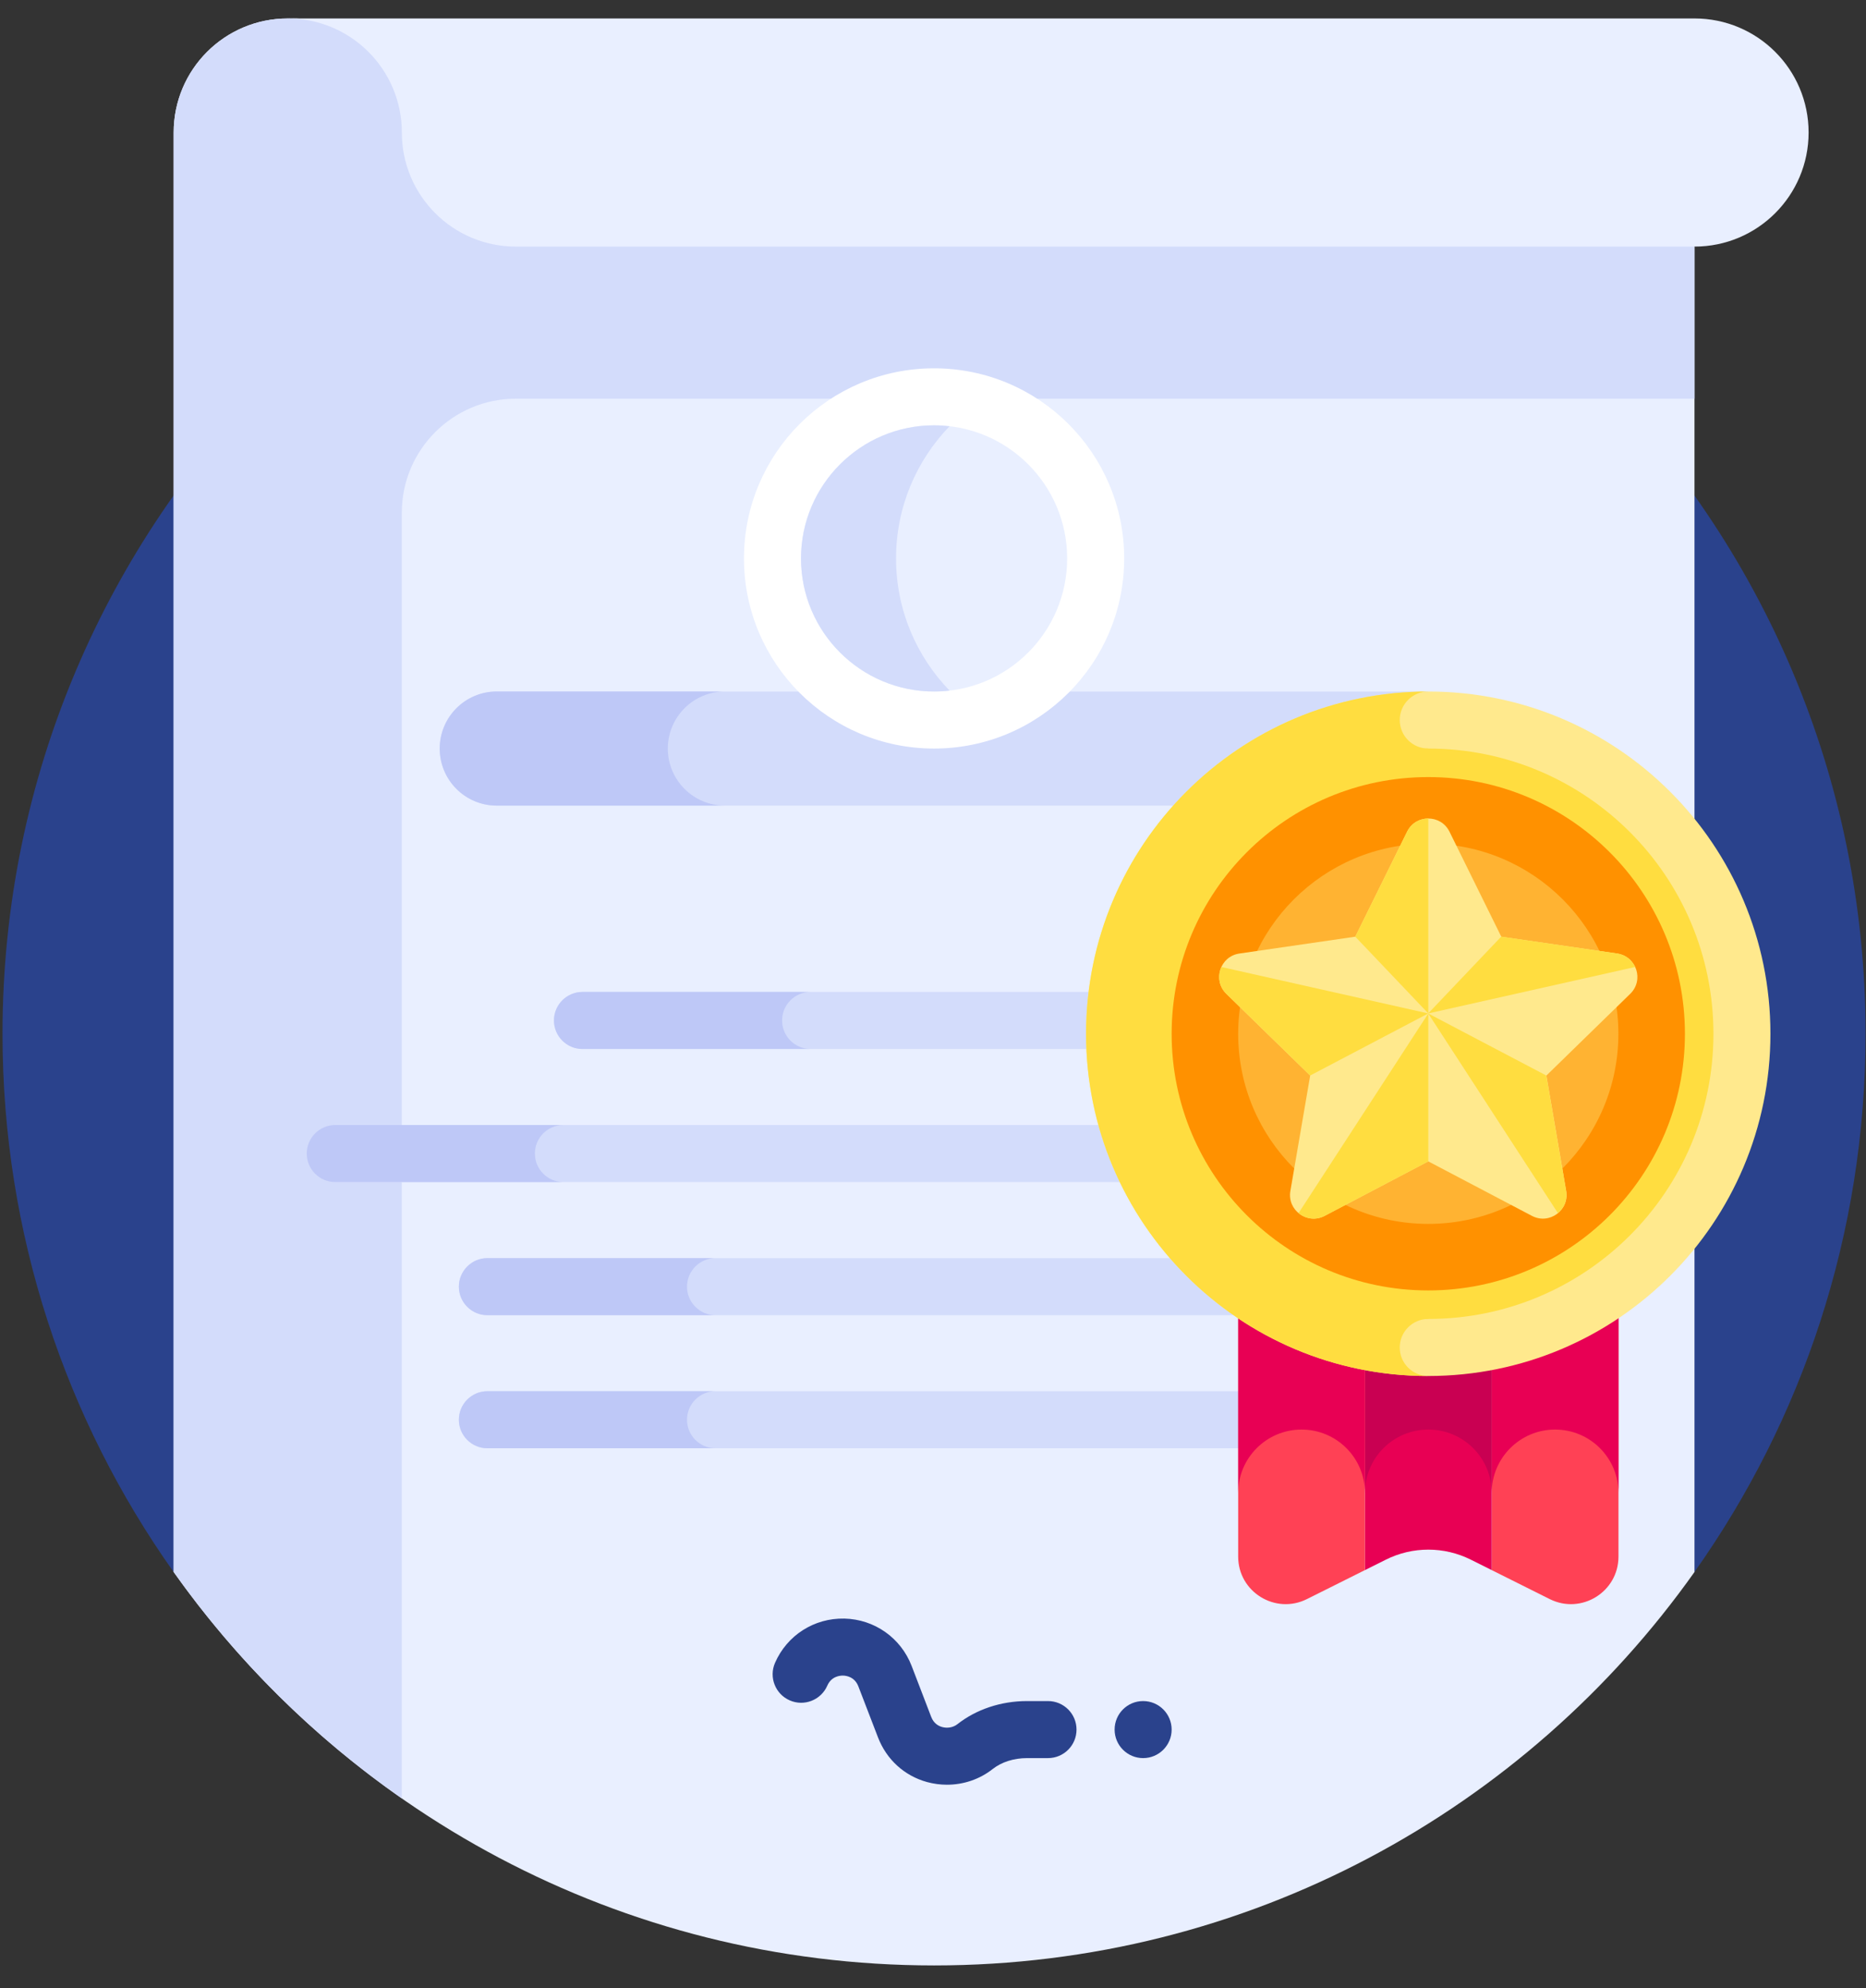 <svg width="46" height="49" viewBox="0 0 46 49" fill="none" xmlns="http://www.w3.org/2000/svg">
<rect x="0" y="0" width="46" height="49" fill="#333333" stroke="none"/>
<path d="M41.771 38.746C44.427 34.999 45.989 30.422 45.989 25.48C45.989 12.798 35.708 2.517 23.026 2.517C10.343 2.517 0.062 12.798 0.062 25.48C0.062 30.422 1.624 34.999 4.28 38.746H41.771Z" fill="#2A428C"/>
<path d="M41.772 6.078V38.746C37.613 44.613 30.767 48.443 23.027 48.443C15.287 48.443 8.441 44.613 4.281 38.746V3.266C4.281 1.713 5.54 0.455 7.093 0.455C9.265 0.455 15.537 1.41 22.161 2.533C25.401 3.083 28.725 3.672 31.696 4.209C37.385 5.239 41.772 6.078 41.772 6.078Z" fill="#E9EFFF"/>
<path d="M23.344 43.989C23.18 43.989 23.015 43.967 22.853 43.923C22.295 43.77 21.854 43.368 21.644 42.822L21.16 41.565C21.07 41.331 20.866 41.301 20.783 41.299C20.701 41.298 20.494 41.318 20.394 41.548C20.238 41.903 19.824 42.066 19.468 41.91C19.113 41.755 18.95 41.34 19.106 40.984C19.403 40.305 20.071 39.878 20.815 39.894C21.556 39.911 22.206 40.368 22.473 41.06L22.956 42.318C23.019 42.48 23.137 42.543 23.226 42.567C23.357 42.603 23.5 42.577 23.6 42.498C24.068 42.13 24.678 41.927 25.318 41.927H25.835C26.224 41.927 26.538 42.242 26.538 42.63C26.538 43.018 26.224 43.333 25.835 43.333H25.318C24.992 43.333 24.691 43.429 24.47 43.603C24.149 43.856 23.75 43.989 23.344 43.989Z" fill="#2A428C"/>
<path d="M28.18 43.333C27.792 43.333 27.477 43.018 27.477 42.63C27.477 42.242 27.791 41.927 28.179 41.927H28.18C28.568 41.927 28.883 42.242 28.883 42.63C28.883 43.018 28.568 43.333 28.18 43.333Z" fill="#2A428C"/>
<path d="M41.772 6.078V9.827H12.717C11.164 9.827 9.905 11.086 9.905 12.639V44.327C7.723 42.805 5.818 40.915 4.281 38.746V3.266C4.281 2.49 4.596 1.787 5.105 1.278C5.614 0.77 6.317 0.455 7.093 0.455C9.265 0.455 15.537 1.41 22.161 2.533C25.401 3.083 28.725 3.672 31.696 4.209C37.385 5.239 41.772 6.078 41.772 6.078Z" fill="#D3DCFB"/>
<path d="M31.699 25.855H14.359C13.971 25.855 13.656 25.54 13.656 25.152C13.656 24.764 13.971 24.449 14.359 24.449H31.699C32.087 24.449 32.402 24.764 32.402 25.152C32.402 25.54 32.087 25.855 31.699 25.855Z" fill="#D3DCFB"/>
<path d="M19.28 25.152C19.28 24.764 19.595 24.449 19.983 24.449H14.359C13.971 24.449 13.656 24.764 13.656 25.152C13.656 25.54 13.971 25.855 14.359 25.855H19.983C19.595 25.855 19.28 25.54 19.28 25.152Z" fill="#BEC8F7"/>
<path d="M37.79 29.135H8.265C7.877 29.135 7.562 28.82 7.562 28.432C7.562 28.044 7.877 27.729 8.265 27.729H37.79C38.178 27.729 38.492 28.044 38.492 28.432C38.492 28.82 38.178 29.135 37.79 29.135Z" fill="#D3DCFB"/>
<path d="M13.186 28.432C13.186 28.044 13.501 27.729 13.889 27.729H8.265C7.877 27.729 7.562 28.044 7.562 28.432C7.562 28.82 7.877 29.135 8.265 29.135H13.889C13.501 29.135 13.186 28.82 13.186 28.432Z" fill="#BEC8F7"/>
<path d="M34.041 32.416H12.015C11.627 32.416 11.312 32.101 11.312 31.713C11.312 31.325 11.627 31.01 12.015 31.01H34.041C34.43 31.01 34.744 31.325 34.744 31.713C34.744 32.101 34.43 32.416 34.041 32.416Z" fill="#D3DCFB"/>
<path d="M16.936 31.713C16.936 31.325 17.251 31.01 17.639 31.01H12.015C11.627 31.01 11.312 31.325 11.312 31.713C11.312 32.101 11.627 32.416 12.015 32.416H17.639C17.251 32.416 16.936 32.101 16.936 31.713Z" fill="#BEC8F7"/>
<path d="M34.041 35.696H12.015C11.627 35.696 11.312 35.381 11.312 34.993C11.312 34.605 11.627 34.29 12.015 34.29H34.041C34.43 34.29 34.744 34.605 34.744 34.993C34.744 35.381 34.43 35.696 34.041 35.696Z" fill="#D3DCFB"/>
<path d="M16.936 34.993C16.936 34.605 17.251 34.29 17.639 34.29H12.015C11.627 34.29 11.312 34.605 11.312 34.993C11.312 35.381 11.627 35.696 12.015 35.696H17.639C17.251 35.696 16.936 35.381 16.936 34.993Z" fill="#BEC8F7"/>
<path d="M35.209 19.856H12.246C11.469 19.856 10.84 19.227 10.84 18.45C10.84 17.674 11.469 17.044 12.246 17.044H35.209V19.856Z" fill="#D3DCFB"/>
<path d="M16.463 18.45C16.463 17.674 17.093 17.044 17.869 17.044H12.246C11.469 17.044 10.84 17.674 10.84 18.45C10.84 19.227 11.469 19.856 12.246 19.856H17.869C17.093 19.856 16.463 19.227 16.463 18.45Z" fill="#BEC8F7"/>
<path d="M23.026 18.45C25.614 18.45 27.713 16.352 27.713 13.764C27.713 11.176 25.614 9.078 23.026 9.078C20.438 9.078 18.34 11.176 18.34 13.764C18.34 16.352 20.438 18.45 23.026 18.45Z" fill="white"/>
<path d="M23.027 17.044C24.838 17.044 26.307 15.576 26.307 13.764C26.307 11.952 24.838 10.483 23.027 10.483C21.215 10.483 19.746 11.952 19.746 13.764C19.746 15.576 21.215 17.044 23.027 17.044Z" fill="#E9EFFF"/>
<path d="M22.089 13.764C22.089 12.498 22.592 11.35 23.408 10.506C23.283 10.492 23.156 10.483 23.027 10.483C21.218 10.483 19.746 11.955 19.746 13.764C19.746 15.573 21.218 17.044 23.027 17.044C23.156 17.044 23.283 17.036 23.408 17.021C22.592 16.178 22.089 15.03 22.089 13.764Z" fill="#D3DCFB"/>
<path d="M41.773 0.455C43.326 0.455 44.585 1.713 44.585 3.266C44.585 4.819 43.326 6.078 41.773 6.078H12.717C11.164 6.078 9.906 4.819 9.906 3.266C9.906 1.713 8.647 0.455 7.094 0.455H41.773Z" fill="#E9EFFF"/>
<path d="M36.773 30.476V38.699L38.202 39.413C38.981 39.803 39.898 39.237 39.898 38.366V30.476H36.773V30.476Z" fill="#FF4155"/>
<path d="M36.773 30.476V36.797C36.773 35.934 37.473 35.235 38.336 35.235C39.198 35.235 39.898 35.934 39.898 36.797V30.476H36.773Z" fill="#E80054"/>
<path d="M34.163 38.442C34.822 38.112 35.599 38.112 36.258 38.442L36.773 38.699V30.476H33.648V38.699L34.163 38.442Z" fill="#E80054"/>
<path d="M33.648 30.476V36.797C33.648 35.934 34.348 35.235 35.211 35.235C36.073 35.235 36.773 35.934 36.773 36.797V30.476H33.648Z" fill="#C90052"/>
<path d="M32.219 39.413L33.648 38.699V30.476H30.523V38.366C30.523 39.237 31.44 39.803 32.219 39.413Z" fill="#FF4155"/>
<path d="M30.523 30.476V36.797C30.523 35.934 31.223 35.235 32.086 35.235C32.948 35.235 33.648 35.934 33.648 36.797V30.476H30.523Z" fill="#E80054"/>
<path d="M35.209 33.915C39.868 33.915 43.644 30.139 43.644 25.48C43.644 20.821 39.868 17.044 35.209 17.044C30.55 17.044 26.773 20.821 26.773 25.48C26.773 30.139 30.55 33.915 35.209 33.915Z" fill="#FFE98D"/>
<path d="M34.506 33.212C34.506 32.825 34.821 32.509 35.209 32.509V18.45C34.821 18.45 34.506 18.135 34.506 17.747C34.506 17.36 34.821 17.044 35.209 17.044C30.55 17.044 26.773 20.821 26.773 25.48C26.773 30.139 30.55 33.915 35.209 33.915C34.821 33.915 34.506 33.6 34.506 33.212Z" fill="#FFDD40"/>
<path d="M35.209 32.509C39.092 32.509 42.239 29.362 42.239 25.48C42.239 21.597 39.092 18.45 35.209 18.45C31.327 18.45 28.18 21.597 28.18 25.48C28.18 29.362 31.327 32.509 35.209 32.509Z" fill="#FFDD40"/>
<path d="M35.209 31.806C38.703 31.806 41.536 28.974 41.536 25.48C41.536 21.986 38.703 19.153 35.209 19.153C31.715 19.153 28.883 21.986 28.883 25.48C28.883 28.974 31.715 31.806 35.209 31.806Z" fill="#FF9100"/>
<path d="M35.21 30.166C37.798 30.166 39.896 28.068 39.896 25.48C39.896 22.892 37.798 20.794 35.21 20.794C32.622 20.794 30.523 22.892 30.523 25.48C30.523 28.068 32.622 30.166 35.21 30.166Z" fill="#FFB332"/>
<path d="M35.732 20.498L37.009 23.087L39.865 23.502C40.343 23.571 40.534 24.158 40.188 24.495L38.121 26.51L38.609 29.354C38.691 29.83 38.192 30.193 37.764 29.968L35.21 28.625L32.655 29.968C32.228 30.193 31.728 29.83 31.81 29.354L32.298 26.51L30.231 24.495C29.886 24.158 30.076 23.571 30.554 23.502L33.41 23.087L34.688 20.498C34.901 20.066 35.518 20.066 35.732 20.498Z" fill="#FFE98D"/>
<path d="M35.21 20.174C35.002 20.174 34.794 20.282 34.688 20.498L33.41 23.087L35.21 24.979V20.174Z" fill="#FFDD40"/>
<path d="M30.109 23.834C30.013 24.043 30.039 24.308 30.231 24.495L32.298 26.509L35.209 24.979L30.109 23.834Z" fill="#FFDD40"/>
<path d="M32.012 29.9C32.181 30.041 32.428 30.087 32.655 29.968L35.21 28.625V24.979L32.012 29.9Z" fill="#FFDD40"/>
<path d="M38.405 29.9C38.555 29.776 38.645 29.577 38.607 29.354L38.119 26.509L35.207 24.979L38.405 29.9Z" fill="#FFDD40"/>
<path d="M40.307 23.834C40.23 23.666 40.075 23.532 39.863 23.501L37.007 23.086L35.207 24.979L40.307 23.834Z" fill="#FFDD40"/>
</svg>

